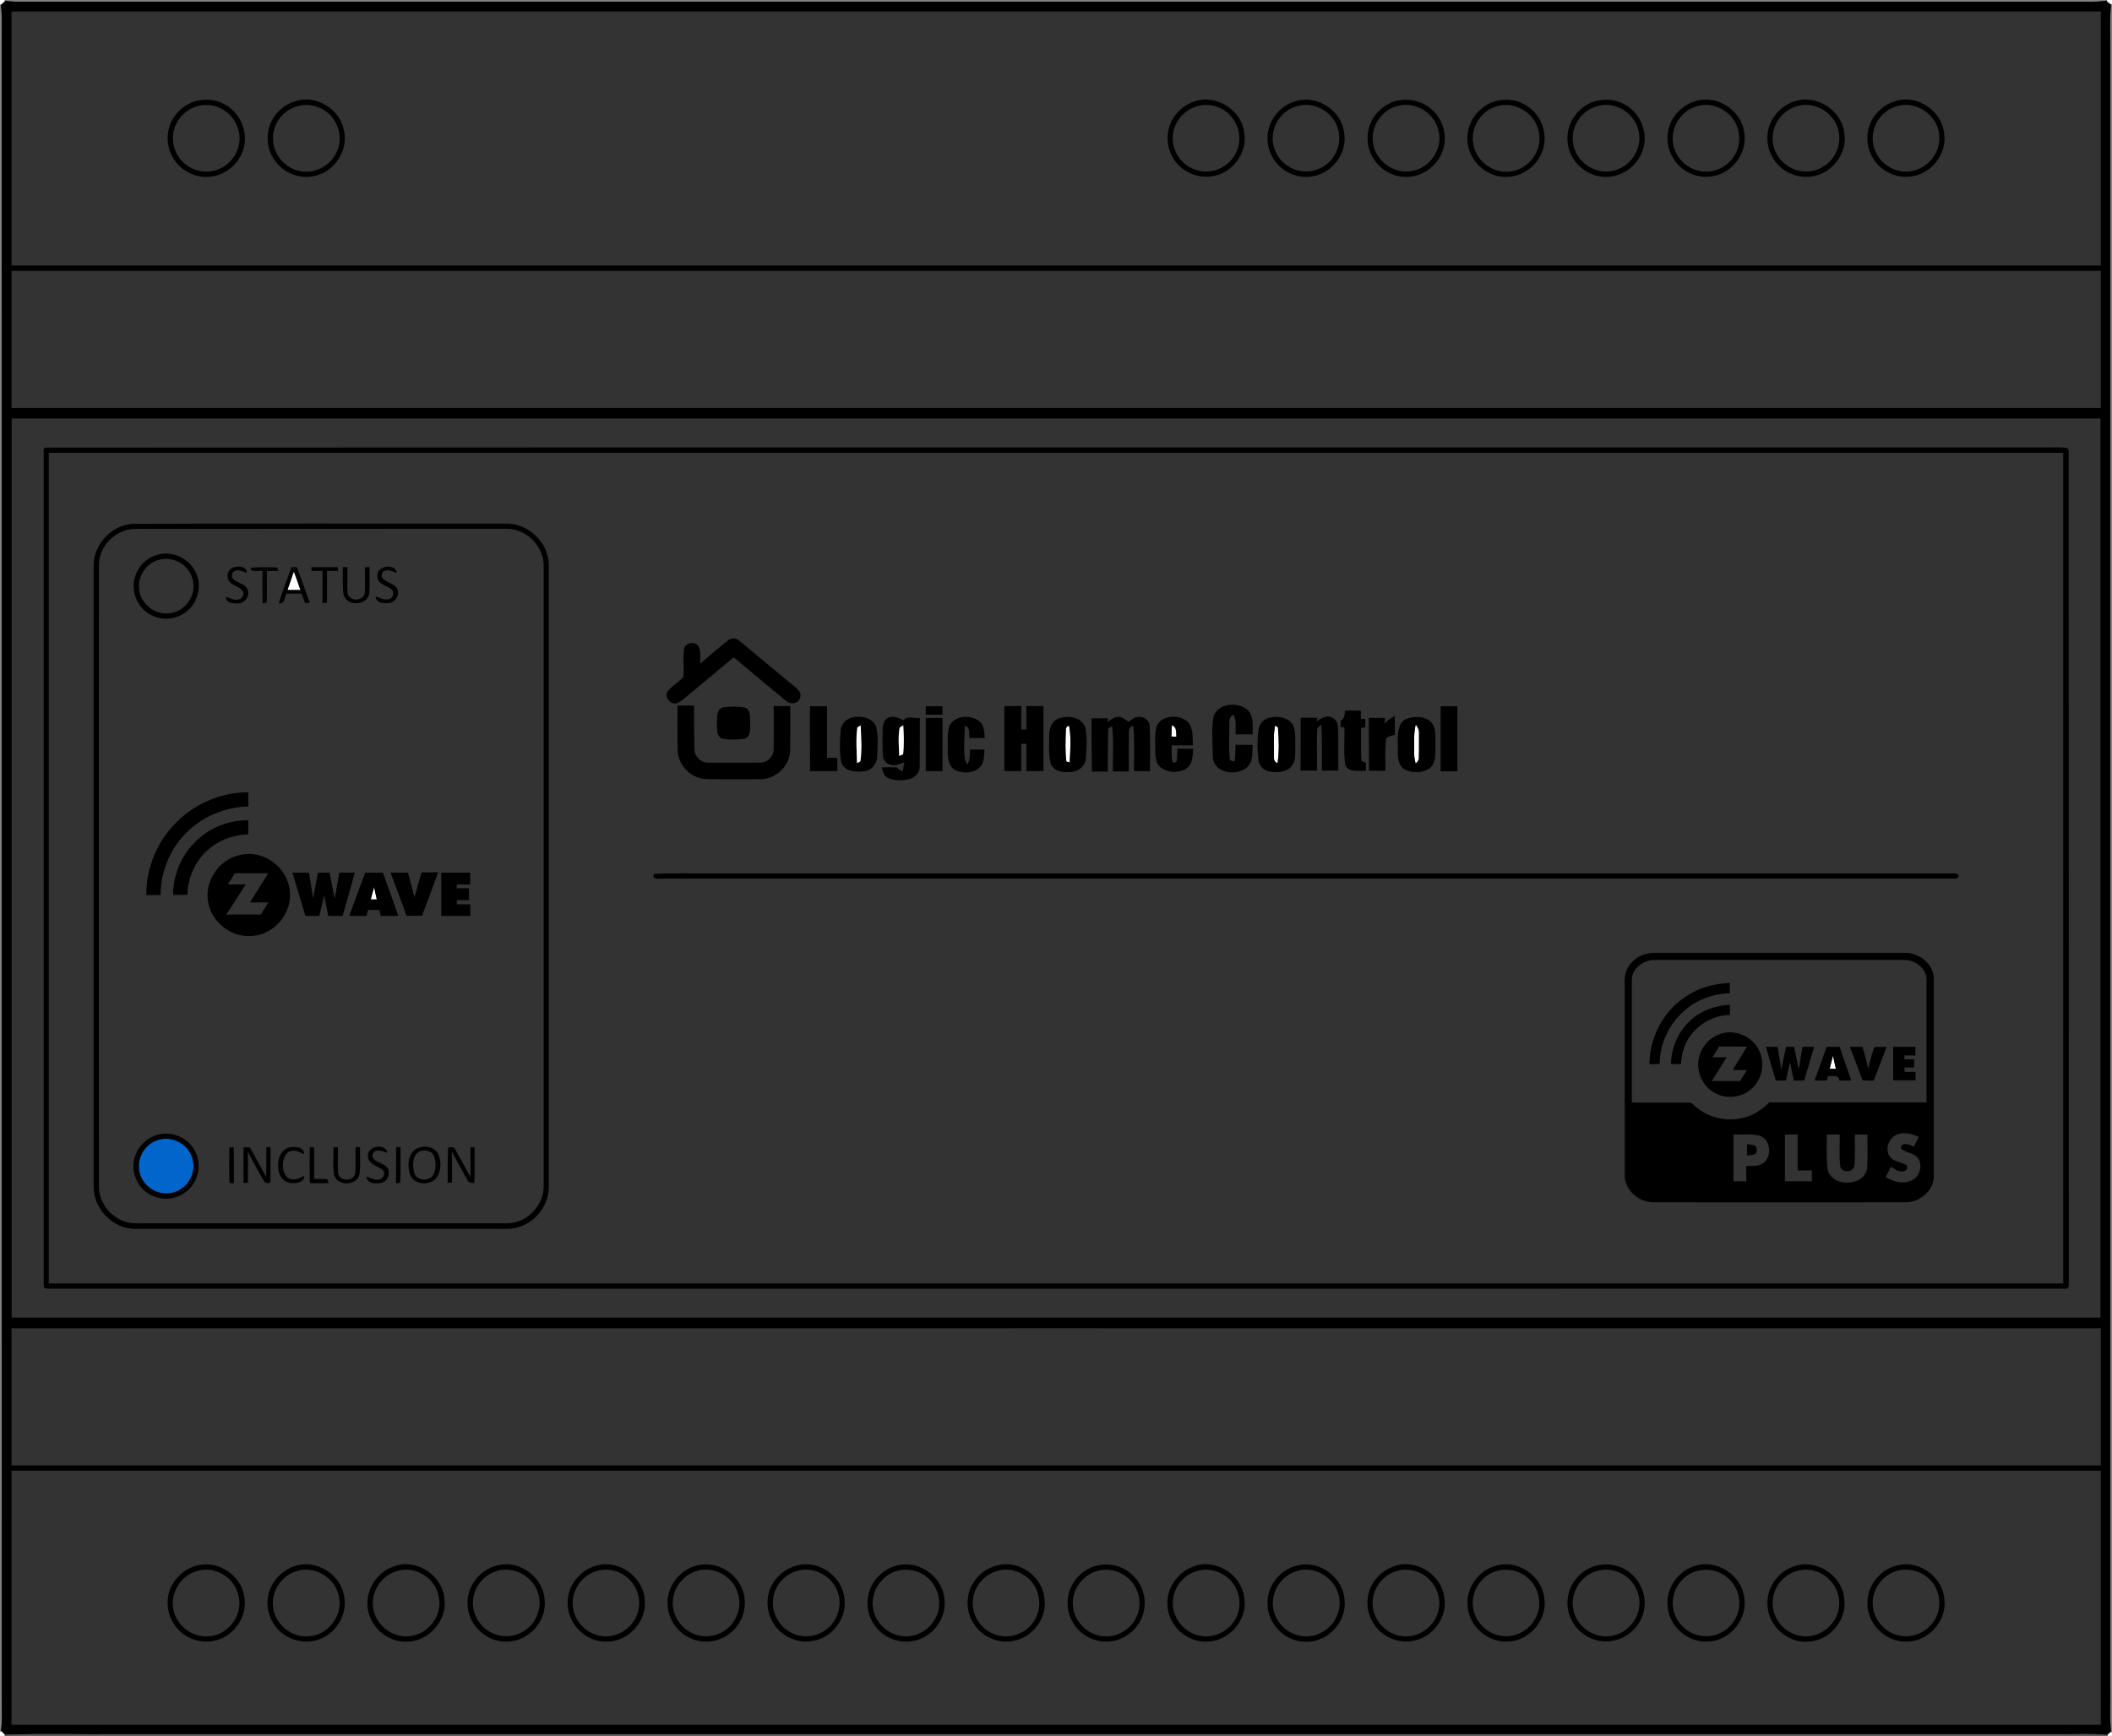 <?xml version="1.0" encoding="utf-8"?>
<!-- Generator: Adobe Illustrator 21.1.0, SVG Export Plug-In . SVG Version: 6.00 Build 0)  -->
<svg version="1.1" id="Laag_1" xmlns="http://www.w3.org/2000/svg" xmlns:xlink="http://www.w3.org/1999/xlink" x="0px" y="0px"
	 viewBox="0 0 1247 1025" style="enable-background:new 0 0 1247 1025;" xml:space="preserve">
<rect x="0" y="0" width="1247" height="1025" fill="#333333" stroke="none"/>
<style type="text/css">
	.st0{fill:#0066CC;}
	.st1{fill:#FFFFFF;}
	.st2{fill:#808080;}
	.st3{fill:#030303;}
	.st4{fill:#FDFDFD;}
	.st5{fill:#FBFBFB;}
	.st6{fill:#606060;}
</style>
<circle class="st0" cx="98.1" cy="688.5" r="16.2"/>
<g id="_x23_ffffffff">
	<path class="st1" d="M0,0h2.6l0.5,0.5C2.3,1.4,1.4,2.2,0.5,3L0,2.5V0z"/>
	<path class="st1" d="M1244.2,0h2.8v2.3l-0.6,0.5c-1-0.7-1.9-1.5-2.8-2.3L1244.2,0z"/>
	<path class="st1" d="M173.5,337.4c1.4,3.6,2.6,7.3,3.9,11c-2.6,0-5.1,0-7.7,0C171,344.7,172.2,341,173.5,337.4z"/>
	<path class="st1" d="M835.9,427.7c1,1.6,2.1,3.2,1.9,5.2c-0.1,4.7,0.1,9.5-0.1,14.2c0.2,1.6-0.8,2.8-1.9,3.8
		c-1.4-4.5-0.8-9.3-0.9-13.9C834.9,433.8,835.2,430.7,835.9,427.7z"/>
	<path class="st1" d="M629.3,430.9c-0.4-1,1.8-3.6,2.1-1.5c1.1,6.9,0.6,14,0.2,20.9c-0.5-0.2-1.5-0.5-2-0.6
		C628.8,443.5,629.1,437.1,629.3,430.9z"/>
	<path class="st1" d="M691.6,434.9c0.1-2.2,0.2-4.4,0.3-6.6c3.1,0.9,2.4,4.2,2.7,6.7C693.6,435,692.6,435,691.6,434.9z"/>
	<path class="st1" d="M752.2,447.1c0.1-6.2-0.6-12.5,0.7-18.7c0.4,0.2,1.3,0.7,1.7,1c0.6,7.1,0.8,14.3-0.2,21.3
		C752.8,450.1,752,448.8,752.2,447.1z"/>
	<path class="st1" d="M220.9,523.7c0.5,2.5,1,4.9,1.6,7.4c-1.2,0-2.4,0-3.6,0C219.5,528.6,220.2,526.2,220.9,523.7z"/>
	<path class="st1" d="M1080.3,631.1c0.6-2.6,1.2-5.3,2-7.9c0.5,2.6,1,5.3,1.7,7.9C1082.8,631.1,1081.5,631.1,1080.3,631.1z"/>
	<path class="st1" d="M0,1022.5l0.5-0.5c0.8,0.7,1.7,1.5,2.4,2.3l-0.1,0.7H0V1022.5z"/>
	<path class="st1" d="M1244.2,1024.4c0.6-0.5,1.7-1.5,2.2-2l0.6,0.6v2h-2.4L1244.2,1024.4z"/>
</g>
<g id="_x23_808080ff">
	<path class="st2" d="M2.6,0h1241.6l-0.6,0.4c-5.2,0.9-10.4,0.5-15.6,0.6C821.7,1,415.3,1,9,1C7,0.9,5.1,0.8,3.1,0.5L2.6,0z"/>
	<path class="st2" d="M0,2.5L0.5,3C1.3,8.3,1,13.7,1,19C1,348.3,1,677.7,1,1007c0,5,0.3,10.1-0.5,15l-0.5,0.5V2.5z"/>
	<path class="st2" d="M1246.4,2.8l0.6-0.5V1023l-0.6-0.6c-0.9-8.5-0.2-17-0.4-25.4c0-320.7,0-641.3,0-962
		C1246.2,24.3,1245.4,13.5,1246.4,2.8z"/>
</g>
<g id="_x23_000000ff">
	<path d="M0.5,3c0.9-0.8,1.8-1.6,2.7-2.5C5.1,0.8,7,0.9,9,1c406.3,0,812.7,0,1219,0c5.2,0,10.4,0.3,15.6-0.6
		c0.9,0.8,1.8,1.6,2.8,2.3c-1,10.7-0.2,21.5-0.4,32.2c0,320.7,0,641.3,0,962c0.2,8.5-0.5,17,0.4,25.4c-0.6,0.5-1.7,1.5-2.2,2
		c-9.7-0.8-19.5-0.2-29.2-0.4c-381.3,0-762.7,0-1144,0c-22.7,0.2-45.4-0.4-68,0.3c-0.8-0.8-1.6-1.6-2.4-2.3c0.8-5,0.5-10,0.5-15
		C1,677.7,1,348.3,1,19C1,13.7,1.3,8.3,0.5,3 M6.8,6.8c0,50,0,100,0,150c411.2,0,822.4,0,1233.6,0c0-50,0-100,0-150
		C829.1,6.8,417.9,6.8,6.8,6.8 M6.8,159.9c0,27,0,54,0,81c411.2,0,822.4,0,1233.6,0c0-27,0-54,0-81
		C829.1,159.9,417.9,159.9,6.8,159.9 M6.9,247.1c0,176.9,0,353.9,0,530.9c411.1,0,822.2,0,1233.3,0c0-177,0-353.9,0-530.9
		C829.1,247.1,418,247.1,6.9,247.1 M6.8,784.3c0,27,0,54,0,81c411.2,0,822.4,0,1233.6,0c0-27,0-54,0-81
		C829.1,784.3,417.9,784.2,6.8,784.3 M6.8,868.4c0,50,0,100,0,150c411.2,0,822.4,0,1233.6,0c0-50,0-100,0-150
		C829.1,868.4,417.9,868.4,6.8,868.4z"/>
	<path d="M115.5,59.7c5.8-1.6,12.4-1,17.6,2.2c8.3,4.6,13,14.8,11.1,24.1c-1.8,10-11,18-21.2,18.4c-8.4,0.6-16.9-4.1-21-11.5
		c-3.1-5.2-3.8-11.6-2.2-17.4C101.9,68,108,61.9,115.5,59.7 M116.5,62.7c-7.3,2-13.2,8.6-14.2,16.2c-1.2,7.9,2.9,16.1,9.9,19.9
		c5.7,3.3,13.1,3.4,18.8,0.2c5.9-3.1,10-9.4,10.4-16.1c0.6-7.3-3.6-14.8-10-18.3C127,61.9,121.4,61.3,116.5,62.7z"/>
	<path d="M174.5,59.7c12.3-3.9,26.3,4.7,28.6,17.3c2.5,10.9-4.4,22.7-14.9,26.2c-9.3,3.4-20.4-0.3-26-8.5
		c-4.1-5.6-5.2-13.2-3.2-19.8C161.2,67.7,167.2,61.8,174.5,59.7 M175.5,62.7c-8.4,2.3-14.7,10.6-14.3,19.4c0,9.4,7.7,17.9,16.9,19.1
		c8.4,1.3,17.2-3.6,20.6-11.3c4-7.9,1.3-18.3-5.7-23.7C188.1,62.3,181.4,61,175.5,62.7z"/>
	<path d="M705.5,59.8c12.6-4.2,27.3,5,29.1,18.1c2.2,11.4-5.9,23.2-17.1,25.8c-9.7,2.5-20.5-2.3-25.2-11c-3.8-6.6-3.9-15.1-0.2-21.8
		C694.8,65.7,699.8,61.6,705.5,59.8 M706.5,62.8C701,64.4,696.3,68.7,694,74c-3.5,7.7-1,17.3,5.4,22.6c5.7,4.9,14.2,6.2,21,2.8
		c6.4-2.9,10.9-9.4,11.3-16.4c0.6-7.2-3.3-14.6-9.5-18.2C717.6,61.9,711.7,61.2,706.5,62.8z"/>
	<path d="M765.4,59.6c12.8-3.7,27.1,6.1,28.3,19.3c1.8,11.6-7.1,23.4-18.7,25.2c-9.5,1.8-19.7-3.3-24-11.9c-3.5-6.4-3.5-14.6,0-21
		C753.9,65.5,759.3,61.2,765.4,59.6 M766.4,62.5c-7.7,1.9-13.8,8.7-14.8,16.6c-1.1,7.7,3,15.8,9.8,19.5c5.8,3.5,13.5,3.5,19.3,0.1
		c7.4-4,11.5-13.1,9.6-21.3C788.3,67,776.8,59.7,766.4,62.5z"/>
	<path d="M824.4,59.6c6.3-1.6,13.2-0.5,18.6,3.2c7.5,5,11.5,14.5,9.6,23.3c-2,10.8-12.6,19.1-23.5,18.3
		c-11.6-0.3-21.7-10.8-21.6-22.4C807,71.8,814.5,62.1,824.4,59.6 M825.4,62.5c-9.7,2.3-16.6,12.6-14.6,22.4
		c1.6,10.5,12.8,18.3,23.2,16c10.5-1.9,18-13.2,15.4-23.6C847.2,66.9,835.8,59.7,825.4,62.5z"/>
	<path d="M883.4,59.6c5.6-1.4,11.9-0.8,16.9,2.2c8.2,4.4,13,14.2,11.4,23.4c-1.5,10.5-11.2,19.1-21.8,19.2
		c-11.6,0.7-22.5-9-23.4-20.5C865.2,73.1,872.9,62.3,883.4,59.6 M884.4,62.6c-9.7,2.3-16.5,12.7-14.5,22.5
		c1.6,10.1,12,17.8,22.1,16.1c10.8-1.3,19-12.6,16.6-23.2C906.7,67.2,895,59.6,884.4,62.6z"/>
	<path d="M942.5,59.6c5.6-1.4,11.8-0.8,16.8,2.1c8.2,4.4,13.1,14.2,11.5,23.4c-1.5,10.5-11.1,19.1-21.8,19.3
		c-11.6,0.7-22.5-8.9-23.4-20.4C924.2,73.1,932,62.2,942.5,59.6 M943.4,62.6c-9.7,2.3-16.5,12.7-14.5,22.4
		c1.6,10.5,12.7,18.2,23.1,15.9c10.3-1.8,17.8-12.8,15.6-23.1C965.7,67.2,953.9,59.5,943.4,62.6z"/>
	<path d="M1001.4,59.6c12.4-3.7,26.5,5.4,28.4,18.2c2.3,11.7-6.2,23.8-17.8,26.1c-9.3,2.1-19.5-2.4-24.2-10.7
		c-3.3-5.2-4.1-11.8-2.4-17.8C987.5,67.9,993.8,61.7,1001.4,59.6 M1002.4,62.6c-7.5,1.9-13.6,8.7-14.6,16.4
		c-1.2,7.7,2.9,15.8,9.6,19.6c5.8,3.5,13.5,3.7,19.3,0.3c7.1-3.7,11.3-12.1,10-20C1025.4,67.6,1013.2,59.4,1002.4,62.6z"/>
	<path d="M1060.5,59.6c12.8-3.8,27.2,6,28.5,19.3c1.8,11.7-7.3,23.6-19,25.2c-9.3,1.7-19.2-3.2-23.6-11.5c-3-5.1-3.6-11.4-2.1-17.1
		C1046.5,67.9,1052.8,61.6,1060.5,59.6 M1061.4,62.6c-7.6,1.9-13.6,8.7-14.6,16.4c-1.2,7.7,2.9,15.7,9.6,19.5
		c5.8,3.6,13.4,3.7,19.3,0.3c7.1-3.7,11.3-12.1,10.1-20C1084.5,67.7,1072.3,59.4,1061.4,62.6z"/>
	<path d="M1119.4,59.6c12.8-3.9,27.3,6,28.5,19.3c1.8,11.7-7.3,23.6-19,25.2c-9.2,1.6-19.1-3.2-23.5-11.5
		c-3.7-6.5-3.8-14.9-0.3-21.5C1108.1,65.5,1113.4,61.3,1119.4,59.6 M1120.4,62.6c-7.5,1.9-13.6,8.7-14.5,16.4
		c-1.2,7.9,3.1,16.3,10.2,19.9c5.7,3.3,13.1,3.2,18.7-0.1c6.7-3.6,10.9-11.3,10.2-18.9C1144.3,68.3,1131.7,59.3,1120.4,62.6z"/>
	<path d="M27.2,264.3c392.2-0.2,784.5,0,1176.8-0.1c5.5,0.1,11.1-0.3,16.6,0.2c0.2,0.4,0.6,1.1,0.8,1.5c0.1,163.7,0,327.4,0.1,491.1
		c0,1.7,0.2,4.5-2.3,3.9c-395.1,0.1-790.1,0-1185.2,0c-2.6,0-5.2,0.1-7.7-0.2c-0.5-1.2-0.6-2.4-0.5-3.6c0-163,0-326,0-489
		C25.9,266.7,25.1,264.3,27.2,264.3 M28.8,267.4c0,163.5,0,326.9,0,490.4c396.5,0,793,0,1189.4,0c0-163.5,0-326.9,0-490.4
		C821.8,267.4,425.3,267.4,28.8,267.4z"/>
	<path d="M78.2,309.3c73.2-0.3,146.5-0.1,219.8-0.1c13.6-0.8,26.3,11.2,26,24.9c0,122,0,244,0,366c0.4,10.7-7,20.9-17.1,24.2
		c-4.1,1.5-8.6,1.3-12.9,1.3c-71.3,0-142.6,0-213.9,0c-13.4,0.2-25.2-12-24.8-25.4c0-121.7,0-243.5,0-365.2
		C54.7,322.1,65.4,310.1,78.2,309.3 M79.2,312.3c-11.2,0.3-21,10.5-20.8,21.7c-0.1,122,0,244,0,366c-0.3,9.6,6.6,18.7,15.7,21.4
		c3.8,1.2,7.9,0.9,11.9,0.9c71,0,142,0,213,0c11.9,0.3,22.4-10.6,22-22.4c0-121.7,0-243.4,0-365c0.6-11.9-10-22.9-22-22.7
		C225.7,312.3,152.5,312.2,79.2,312.3z"/>
	<path d="M92.5,327.7c9.2-3,20,2.2,23.5,11.2c2.8,6.7,1.2,15-3.8,20.3c-5,5.5-13.5,7.6-20.5,5c-6.9-2.3-12-8.9-12.7-16.1
		C77.9,339.2,83.9,330.2,92.5,327.7 M94.4,330.4c-7.8,1.7-13.4,9.8-12.2,17.7c0.8,8.5,9.3,15.2,17.8,14c9.1-0.8,16-10.3,13.9-19.2
		C112.4,334.2,102.9,328.2,94.4,330.4z"/>
	<path d="M135.1,342.9c-1.8-2.8-0.4-7.1,2.9-7.9c2.8-1,7.6-0.6,7.8,3.2c-2.4-0.6-5-2.3-7.5-0.9c-1.4,0.7-1.4,2.4-1.2,3.8
		c2.2,3.3,7.6,3.1,9.1,7.1c1.6,4-2,8.4-6.2,8.1c-2.6,0-6.9-0.3-6.5-3.9c2.4,0.8,4.7,2.2,7.3,1.6c2.2-0.3,3.8-3.3,2.4-5.1
		C141.1,346.1,137,345.9,135.1,342.9z"/>
	<path d="M172.1,334.9c0.8,0,2.4,0,3.2,0c2.6,7,5.1,14,7.6,21c-0.7,0-2.1,0.1-2.8,0.2c-0.7-1.9-1.3-3.7-2-5.6c-3,0-6,0-9,0
		c-1.1,2.3-0.9,6.3-4.5,5.8C166.7,349.1,169.6,342,172.1,334.9 M173.5,337.4c-1.2,3.7-2.5,7.3-3.8,11c2.6,0,5.1,0,7.7,0
		C176.1,344.7,174.9,341,173.5,337.4z"/>
	<path d="M183.9,334.9c5.2,0,10.3,0,15.5,0c0.1,0.7,0.1,1.5,0.2,2.2c-2.2,0-4.3,0-6.5,0c-0.1,6.3,0.1,12.6-0.1,18.9
		c-0.6,0-1.9,0-2.6,0c0-6.3,0-12.6,0-18.9c-2.2,0-4.3,0-6.5,0C183.9,336.6,183.9,335.5,183.9,334.9z"/>
	<path d="M202.4,334.9c0.7,0,2,0,2.7,0c0.2,5.2-0.3,10.4,0.2,15.6c1.1,4.9,9.5,4.6,10.1-0.5c0.3-5,0-10.1,0.1-15.1
		c0.7,0,2,0,2.7-0.1c-0.2,5.4,0.4,10.8-0.3,16.1c-1.2,5.1-7.8,6.5-12,4.2c-2.2-1.2-3.3-3.8-3.3-6.2
		C202.3,344.3,202.4,339.6,202.4,334.9z"/>
	<path d="M222.8,340c-0.5-6,10.6-7.7,11.5-1.8c-2.4-0.5-4.9-2.3-7.3-1.1c-1.7,0.5-1.8,2.5-1.5,3.9c2.1,2.9,6.3,3.1,8.6,5.9
		c2.4,3.4-0.1,8.6-4.2,9.1c-3,0.4-7.9,0.3-8.1-3.8c2.4,0.7,4.7,2.1,7.2,1.7c2.9-0.1,4.6-4.3,2-6C228.1,345.7,222.5,344.8,222.8,340z
		"/>
	<path d="M429.9,378.1c1.9-1.7,4.8-1.5,6.6,0.2c10.4,8.6,20.7,17.3,31.2,25.9c2.3,2,6,4.2,4.7,7.8c-1,3.7-5.8,4.2-8.3,1.8
		c-10.4-8.4-20.6-17.2-30.9-25.7c-9.8,8.2-19.7,16.4-29.5,24.6c-1.6,1.2-3.4,2.9-5.7,2.6c-3.3-0.1-5.5-4.4-3.8-7.1
		c2.6-3.3,6.4-5.4,9.3-8.4c0.5-5.6-0.4-11.2,0.4-16.7c0.8-3.7,6.5-4.7,8.5-1.5c1.7,3.1,0.9,6.9,1,10.3
		C418.9,387.2,424.3,382.5,429.9,378.1z"/>
	<path d="M400,416.6c3.3,0,6.5,0,9.8,0c0,8.5,0,17,0.2,25.4c-0.2,4.4,3.7,8.4,8,8.3c10.3,0,20.7,0.1,31,0c4.4,0.1,8-4,7.8-8.3
		c0.1-8.4,0-16.8,0-25.1c3.2,0,6.5,0,9.8,0c0,8.9,0.1,17.8-0.1,26.7c-0.5,8.9-8.5,16.5-17.4,16.5c-9.3,0.1-18.7,0-28,0
		c-3.3,0-6.7,0-9.8-1.3c-6.3-2.6-11-8.9-11.2-15.8C399.9,434.2,400,425.4,400,416.6z"/>
	<path d="M716.5,423.1c2.7-8.1,14.4-8.9,20.3-3.8c3.7,3.8,2.6,9.5,2.9,14.3c-3.4,0-6.8,0-10.2,0c0-3.9,0.6-7.9-1.1-11.5
		c-3.4,1.2-2.4,5.1-2.6,7.9c0.1,6.3-0.4,12.7,0.4,19c0.7,0.1,2.1,0.4,2.8,0.6c0.4-3.2,0.5-6.5,0.5-9.8c3.4,0,6.7,0,10.1,0
		c-0.3,4.6,0.5,10.3-3.6,13.5c-6.2,5.1-19.3,3.2-19.9-6.2C716,439.2,715.2,431,716.5,423.1z"/>
	<path d="M427.5,417.6c4.2-0.4,8.5-0.6,12.6,0.3c3.4,1.5,2.6,6,2.8,9c-0.1,3.2,0.6,8.1-3.4,9.3c-4.3,0.5-8.7,0.8-13-0.1
		c-3.8-1.3-3-6.1-3.2-9.2C423.4,423.6,422.9,418.2,427.5,417.6z"/>
	<path d="M478.2,417c3.4,0,6.7,0,10.1,0c0,10.2,0,20.3,0,30.5c2,0,4.1,0,6.1,0c0,2.6,0,5.2,0,7.8c-5.4,0-10.7,0-16.1,0
		C478.2,442.5,478.2,429.8,478.2,417z"/>
	<path d="M546.6,417c3.3,0,6.6,0,9.9,0c0,1.7,0,3.3,0,5c-3.3,0-6.6,0-9.9,0C546.6,420.3,546.6,418.7,546.6,417z"/>
	<path d="M593,416.9c3.3,0,6.7,0,10,0c0,4.6,0,9.2,0,13.8c0.8,0,2.2,0,3,0c0-4.6,0-9.2,0-13.8c3.4,0,6.8,0,10.1,0
		c0,12.8,0,25.6,0,38.4c-3.4,0-6.8,0-10.1,0c0-5.4,0-10.8,0-16.1c-0.8,0-2.2,0-3,0c0,5.4,0,10.8,0,16.1c-3.3,0-6.7,0-10,0
		C593,442.5,593,429.7,593,416.9z"/>
	<path d="M850.6,417c3.3,0,6.6,0,9.9,0c0,12.8,0,25.6,0,38.4c-3.3,0-6.6,0-9.9,0C850.6,442.6,850.6,429.8,850.6,417z"/>
	<path d="M794.1,419.6c3.1,0,6.2,0,9.4,0c0,1.6,0,3.2,0,4.8c0.7,0.1,2,0.2,2.6,0.2c0,1.6,0,3.3,0,4.9c-0.6,0.1-1.9,0.2-2.5,0.2
		c0.2,6.5-0.2,13.1,0.2,19.6c0.9,0.4,1.8,0.7,2.7,1.1c0,1.6,0,3.1,0,4.7c-4-0.2-10.2,1.3-12.2-3.4c-1.1-7.3-0.3-14.8-0.5-22.2
		c-0.5-0.1-1.6-0.2-2.2-0.2c0-1.3,0-2.5,0.1-3.8C794,424.4,793.9,421.8,794.1,419.6z"/>
	<path d="M503.4,423.6c5-1.2,11.8,0.2,13.9,5.4c1.4,5.9,0.8,12,0.6,18c-0.2,4.3-3.5,8-7.8,8.4c-4.9,0.8-12.3,0-13.5-5.9
		c-1-5.9-0.7-11.9-0.3-17.8C496.4,427.9,499.5,424.3,503.4,423.6 M506.2,429.5c-1,7-0.3,14.1-0.2,21.1c0.5-0.3,1.5-0.9,2-1.1
		c1-7,0.4-14.1,0.2-21.2C507.7,428.6,506.7,429.2,506.2,429.5z"/>
	<path d="M524.1,424c3-1.8,6.6-0.2,9.3,1.4c2.1-3.1,6.6-1,9.7-1.5c0,9.7,0,19.4-0.1,29.2c0,3.7-3.4,6.5-6.8,7.1
		c-4.2,0.8-8.9,0.8-12.8-1.3c-1.8-1.4-2.1-3.9-2.9-5.8c3-0.1,5.9-0.1,8.9,0c1.1,1,2.3,1.8,3.6,2.4c0.3-1.8,0.6-3.6,1-5.4
		c-2.7,0.9-5.6,2.4-8.5,1.4c-2.4-0.7-4.1-2.9-4.2-5.3c-0.4-4.7-0.2-9.4-0.2-14.1C521.1,429.2,521.2,425.6,524.1,424 M531.2,429.6
		c-1.1,5.5-0.4,11.2-0.2,16.8c0.6-0.2,1.7-0.7,2.3-0.9c0.7-5.7,0.5-11.5,0.1-17.2C532.8,428.6,531.7,429.2,531.2,429.6z"/>
	<path d="M560.6,428.4c3.5-6.3,13.1-6.6,18.2-2.1c2.4,2.5,2.3,6.2,2.7,9.5c-3.1,0-6.2,0-9.2,0c-0.2-2.7,0.7-6.3-2.6-7.3
		c-0.2,4.9-0.5,9.7-0.4,14.6c0.1,2.8-0.1,5.9,1.9,8.2c1.6-2.6,1.5-5.7,1.5-8.7c2.9,0,5.7,0,8.6,0c-0.4,3.5,0,7.6-2.7,10.3
		c-3.6,3.8-9.7,3.9-14.3,2c-4-1.9-4.7-6.9-4.7-10.8C559.7,438.8,559.1,433.4,560.6,428.4z"/>
	<path d="M653.9,426.3c1.9-1.2,3.7-3,6.1-3c2.5-0.2,4.4,1.6,6.3,2.9c1.8-1.2,3.4-2.7,5.7-2.9c3.3-0.5,6.9,2.1,6.8,5.6
		c0.5,8.8,0.2,17.6,0.2,26.4c-3.1,0-6.2,0-9.4,0c-0.2-8.9,0.5-17.9-0.5-26.7c-1.9,0.2-2.6,1.7-2.5,3.5c-0.2,7.8,0,15.6-0.1,23.4
		c-3.1,0-6.2,0-9.4,0c-0.2-8.9,0.6-17.9-0.5-26.8c-0.8,0.7-2.6,0.9-2.3,2.4c-0.2,8.1-0.2,16.3-0.2,24.5c-3.1,0-6.2,0-9.4,0
		c-0.1-10.5-0.3-21-0.2-31.5c3.2,0,6.4,0,9.6,0C654.2,424.5,654,425.7,653.9,426.3z"/>
	<path d="M685.4,425.5c4.6-3.4,11.8-3,16.1,0.9c3.2,3.8,2.6,9.1,2.8,13.7c-4.2,0-8.4,0-12.5,0c0,3.3-0.2,6.6,0.5,9.9
		c1.3,0.9,2.9-0.5,2.6-1.9c0.2-2,0.2-4,0.3-6c3.1,0,6.1,0,9.2,0c-0.1,4.2-0.2,9.4-4.2,11.9c-4.8,2.6-11.5,2.4-15.6-1.5
		c-3.4-3.6-2.1-9-2.6-13.5C682.3,434.5,681.3,428.7,685.4,425.5 M691.6,434.9c1,0,2,0.1,3,0.1c-0.2-2.5,0.4-5.8-2.7-6.7
		C691.8,430.5,691.7,432.7,691.6,434.9z"/>
	<path d="M749.5,423.8c4.9-1.3,11.5-0.3,14.1,4.6c1.5,3.7,1.1,7.8,1.2,11.6c-0.2,4.2,0.7,9-2.3,12.5c-3,3.6-8.3,3.8-12.6,3.1
		c-3.3-0.4-6.3-3-6.8-6.4c-0.8-6.1-0.8-12.3,0-18.4C743.4,427.4,746.2,424.5,749.5,423.8 M752.2,447.1c-0.2,1.7,0.6,3,2.1,3.6
		c1-7.1,0.8-14.2,0.2-21.3c-0.4-0.2-1.3-0.7-1.7-1C751.6,434.6,752.4,440.9,752.2,447.1z"/>
	<path d="M777.3,426c2.3-1.5,4.9-3.4,7.8-2.8c3.1,0.4,5,3.7,4.9,6.6c0.3,8.4,0.1,16.8,0.2,25.2c-3.2,0-6.5,0-9.7,0
		c-0.1-9.1,0.3-18.1-0.4-27.2c-0.6,0.5-1.7,1.6-2.3,2.1c-0.5,8.4-0.1,16.7-0.2,25.1c-3.2,0-6.5,0-9.7,0c0-10.4,0.1-20.8,0.1-31.2
		c3.3,0,6.7,0,10,0C777.7,424.4,777.4,425.5,777.3,426z"/>
	<path d="M817.3,427.3c1.8-1.8,4-3.4,6.2-4.6c0.1,3.7,0.1,7.4,0.1,11.1c-1.8,0.8-5,0.7-5.3,3.2c-0.7,6-0.2,12.1-0.3,18.1
		c-3.2,0-6.5,0-9.7,0c0-10.4-0.1-20.8-0.1-31.2c3.2,0,6.5,0,9.7,0C817.8,424.7,817.4,426.4,817.3,427.3z"/>
	<path d="M546.6,423.9c3.3,0,6.6,0,9.9,0c0,10.5,0,20.9,0,31.4c-3.3,0-6.6,0-9.9,0C546.6,444.8,546.6,434.3,546.6,423.9z"/>
	<path d="M624.4,424.5c5.5-2.3,13.8-1.5,16.3,4.7c1.4,6.2,0.8,12.6,0.4,18.9c-0.4,4.4-4.7,7.7-9,7.7c-4.3,0.5-10-0.3-11.7-4.9
		c-1.5-5.5-0.9-11.2-0.9-16.8C619.5,430.4,620.8,426.1,624.4,424.5 M629.3,430.9c-0.2,6.2-0.5,12.5,0.3,18.7c0.5,0.2,1.5,0.5,2,0.6
		c0.3-6.9,0.9-14-0.2-20.9C631.1,427.3,628.9,429.9,629.3,430.9z"/>
	<path d="M830.4,424.5c5-2,11.8-1.7,15.3,2.8c2.5,3.7,1.6,8.5,1.8,12.7c-0.1,4.5,0.6,10-3.1,13.4c-4.5,3.3-11.4,3.4-16,0.3
		c-4.2-4-2.8-10.4-3.1-15.6C825.2,433.2,825.3,426.8,830.4,424.5 M835.9,427.7c-0.7,3-1,6.2-0.9,9.3c0.1,4.6-0.5,9.4,0.9,13.9
		c1.1-1,2.1-2.2,1.9-3.8c0.2-4.7,0-9.5,0.1-14.2C838,430.9,836.9,429.2,835.9,427.7z"/>
	<path d="M104.4,485.3c11.1-11.1,26.6-17.5,42.2-17.5c0,2.8,0,5.6,0,8.4c-13.7,0.3-27.2,5.9-36.8,15.7c-9.6,9.6-14.9,23.1-15,36.6
		c-2.8,0-5.6,0-8.4,0C86.2,512.4,92.9,496.5,104.4,485.3z"/>
	<path d="M116.2,496.2c8.1-7.7,19.2-12,30.4-11.9c0,2.8,0,5.5,0,8.3c-9.1,0.3-18.2,3.7-24.8,10.1c-7,6.6-10.9,16.1-11.2,25.7
		c-2.8,0-5.6,0-8.4,0C102.2,516.4,107.3,504.4,116.2,496.2z"/>
	<path d="M142.4,504.7c13.5-3,27.6,7.8,28.7,21.4c1.6,12.9-9.1,25.7-22,26.5c-11.5,1.3-23-7-25.8-18.2
		C119.6,521.4,129.2,506.9,142.4,504.7 M134.5,522.2c3.6,0,7.1,0,10.6,0c-3.8,6-7.7,11.9-11.5,17.8c6.8,0,13.6,0,20.4,0
		c1.5-2.4,3-4.8,4.4-7.2c-3.6,0-7.2,0-10.8,0c3.6-5.8,7.2-11.4,10.8-17.2c-6.6,0-13.2,0-19.8,0C137.3,517.9,135.9,520.1,134.5,522.2
		z"/>
	<path d="M172.7,515.3c3.2,0,6.5,0,9.7,0c0.9,5,1.6,10.1,2.5,15.1c1-5,1.8-10.1,2.8-15.1c2.3,0,4.6,0,6.9,0c1,5.1,2,10.2,3,15.4
		c0.9-5.1,1.8-10.2,2.7-15.4c3.1,0,6.1,0,9.2,0c-2.4,8.5-4.8,17-7.2,25.5c-2.8,0-5.7,0-8.5,0c-0.8-4.1-1.6-8.1-2.4-12.2
		c-0.9,4.1-1.9,8.1-2.9,12.2c-2.8,0-5.5,0-8.2,0C177.8,532.2,175.2,523.8,172.7,515.3z"/>
	<path d="M215.6,515.3c3.5,0,7,0,10.5,0c3.1,8.5,6.1,17,9.1,25.5c-3.5,0-6.9,0-10.4,0c-0.3-1.2-0.5-2.3-0.8-3.5c-2.2,0-4.5,0-6.7,0
		c-0.3,1.2-0.6,2.3-0.9,3.5c-3.4,0-6.8,0-10.2,0C209.4,532.2,212.5,523.8,215.6,515.3 M220.9,523.7c-0.7,2.5-1.4,4.9-2,7.4
		c1.2,0,2.4,0,3.6,0C221.9,528.6,221.4,526.2,220.9,523.7z"/>
	<path d="M230.6,515.3c3.4,0,6.9,0,10.3,0c1.3,4.8,2.5,9.7,3.8,14.5c1.4-4.9,2.8-9.8,4.2-14.7c3.3,0,6.6,0,9.8,0
		c-3.1,8.6-6.3,17.1-9.5,25.6c-3.1,0-6.1,0-9.2,0C237,532.2,233.7,523.8,230.6,515.3z"/>
	<path d="M260.5,515.3c5.7,0,11.4,0,17.1,0c0,2.3,0,4.6,0,6.9c-2.6,0-5.2,0-7.9,0c0,0.6,0,1.7,0,2.3c2.4,0,4.8,0,7.2,0
		c0,2.3,0,4.6,0,7c-2.4,0-4.8,0-7.2,0c0,0.6,0,1.8,0,2.5c2.7,0,5.3,0,8,0c0,2.3,0,4.5,0,6.8c-5.7,0-11.5,0-17.2,0
		C260.5,532.2,260.5,523.8,260.5,515.3z"/>
	<path d="M386.3,516c12.2-0.7,24.5-0.1,36.7-0.3c241.6,0,483.3,0,724.9,0c2.6,0.1,5.4-0.4,7.9,0.4c1.7,1-0.4,3.2-1.8,2.7
		c-255,0-510.1,0-765.1,0C387.1,519.1,384.7,518.2,386.3,516z"/>
	<path d="M972.2,563.2c3.2-0.8,6.5-0.6,9.8-0.6c47.7,0,95.3,0,143,0c8.3,0.1,16.7,6.6,16.8,15.3c0,38.7,0,77.4,0,116.1
		c0.2,8.9-8.2,16-16.8,15.9c-49.7,0-99.4,0.1-149,0c-8.8-0.1-17.3-7.7-16.7-16.9c0-38.1,0-76.1,0-114.2
		C959,571.4,965,564.7,972.2,563.2 M963.5,579c0,24,0,48,0,72c11.2,0,22.4,0,33.6,0c1.6-0.2,2.6,1.3,3.7,2.1
		c7.9,7.2,19.8,9.7,30,6.5c5.3-1.5,10-4.9,13.9-8.7c30.9,0,61.9,0,92.8,0c0-24,0-48,0-72c0.3-7.1-7-12.5-13.7-12.1
		c-49,0-97.9,0-146.9,0C970.4,566.7,963.3,571.9,963.5,579 M1095.2,669.9c-0.2,6,0.3,12.1-0.3,18.2c-0.3,4.6-8.2,4.7-8.4,0
		c-0.7-6-0.1-12.1-0.3-18.2c-2.5,0-5.1,0-7.6,0c0.1,6.7-0.3,13.4,0.4,20.1c1.9,11.2,21.7,11.1,23.4-0.2c0.5-6.6,0.1-13.3,0.2-19.9
		C1100.2,669.9,1097.7,669.9,1095.2,669.9 M1115.9,683.1c2.5,3,6.8,3,9.9,4.9c0.8,1.6-0.2,3.3-1.9,3.6c-2.8,0.6-5.2-1.3-7.4-2.7
		c-1,2-2.1,4-3.1,6.1c4.6,2.8,10.5,4.5,15.5,1.9c4.7-2.2,6.5-9,3.5-13.2c-2.5-3.3-7.4-2.8-10.1-5.7c0.3-4.1,5.4-2.2,7.7-0.9
		c1-1.9,1.9-3.9,2.9-5.8c-3.4-1.5-7.2-2.7-11-2C1115.9,670.3,1112.3,678.1,1115.9,683.1 M1023.5,669.9c0,9.2,0,18.4,0,27.6
		c2.5,0,5,0,7.6,0c0-3-0.1-6-0.1-9c3.3-0.1,6.9,0.3,9.8-1.5c5.8-3.8,4.8-14.6-2.2-16.5C1033.7,669.3,1028.6,670.1,1023.5,669.9
		 M1053.9,669.9c0,9.2,0,18.4,0,27.6c5.3,0,10.6,0,15.9,0c0-2.1,0-4.3,0-6.4c-2.8,0-5.6,0-8.4,0c0-7.1,0-14.1,0-21.2
		C1058.8,669.9,1056.3,669.9,1053.9,669.9z"/>
	<path d="M995.4,588.4c7.6-5.2,16.8-7.7,26-8c0,2-0.1,4-0.1,6.1c-10,0.2-19.8,3.9-27.2,10.6c-8.8,7.8-14.1,19.3-14.2,31.1
		c-2,0.1-4,0.2-6,0.2C973.9,612.6,982.1,597,995.4,588.4z"/>
	<path d="M997.8,602.8c6.3-6,15-9.2,23.6-9.5c0,2,0,4,0,6c-10.5,0.1-20.7,6.4-25.5,15.8c-2.2,4-3.1,8.6-3.4,13.2c-2,0-4,0-5.9,0
		C986.8,618.8,990.7,609.3,997.8,602.8z"/>
	<path d="M1015.4,610.6c9-3.3,20,1.5,23.6,10.5c3.4,7.8,0.9,17.8-6.1,22.8c-5.9,4.6-14.7,5-21,1.1c-7.2-4.2-10.9-13.5-8.5-21.5
		C1004.9,617.6,1009.6,612.6,1015.4,610.6 M1015.1,617.9c-1.3,2.1-2.7,4.2-4,6.4c2.8,0,5.6,0,8.4,0c-3,4.7-5.9,9.3-8.8,14
		c5.6,0,11.1,0,16.7,0c1.4-2.2,2.7-4.3,4.1-6.5c-2.8,0-5.7,0-8.5,0c2.8-4.6,5.7-9.1,8.5-13.8C1026,618,1020.5,617.9,1015.1,617.9z"
		/>
	<path d="M1042.7,618.1c2.2,0,4.5,0,6.8,0c0.9,4.5,1.5,9,2.2,13.5c1.1-4.5,1.8-9,2.9-13.5c1.5,0,3.1,0,4.7,0c1,4.5,1.7,9,2.8,13.4
		c0.8-4.5,1.3-9,2.2-13.4c2.3,0,4.5,0,6.8,0c-1.9,6.6-3.9,13.2-5.8,19.9c-2,0-4.1,0-6.1,0c-0.8-3.6-1.5-7.3-2.4-10.8
		c-0.8,3.6-1.5,7.2-2.3,10.8c-2,0-4,0-6,0C1046.5,631.4,1044.6,624.8,1042.7,618.1z"/>
	<path d="M1078.5,618.1c2.6,0,5.1,0,7.7,0c2.2,6.6,4.5,13.3,6.9,19.9c-2.4,0-4.7,0-7.1,0c-0.4-3.7-4.1-2.5-6.7-2.5
		c-0.2,0.6-0.5,1.9-0.6,2.5c-2.4,0-4.9,0-7.3,0C1073.7,631.4,1076.1,624.7,1078.5,618.1 M1080.3,631.1c1.2,0,2.4,0,3.7,0
		c-0.7-2.6-1.2-5.3-1.7-7.9C1081.6,625.8,1081,628.5,1080.3,631.1z"/>
	<path d="M1092.2,618.1c2.5,0,5,0,7.5,0c1.3,4.3,2.4,8.5,3.4,12.9c0.9-4.3,2.1-8.5,3.5-12.7c2.4-0.1,4.9-0.1,7.3-0.2
		c-2.5,6.7-5,13.4-7.6,20c-2.2,0-4.4-0.1-6.6-0.2C1097.3,631.3,1094.8,624.7,1092.2,618.1z"/>
	<path d="M1117.8,618.1c4.3,0,8.7,0,13.1,0c0,1.7,0,3.4,0,5.1c-2.1,0-4.3,0-6.4,0c0,0.6,0,1.8-0.1,2.3c1.9,0,3.8,0,5.8,0
		c0,1.6,0,3.2,0,4.8c-1.9,0-3.8,0-5.7,0c0,0.6,0,1.9,0,2.6c2.2,0,4.4,0,6.5,0c0,1.7,0,3.3,0,5c-4.4,0-8.8,0-13.2,0
		C1117.8,631.4,1117.8,624.8,1117.8,618.1z"/>
	<path d="M94.4,669.7c5.6-1.1,11.6,0.4,15.9,4c5.3,4.3,8,11.7,6.6,18.5c-1.1,6.1-5.3,11.4-11,13.9c-6.5,3-14.7,1.9-20.2-2.7
		c-5.9-4.8-8.4-13.3-6-20.5C81.8,676.2,87.6,671,94.4,669.7 M92.3,673.5c-6.6,2.4-11,9.6-10.2,16.6c0.6,8.7,9.2,15.6,17.8,14.4
		c9.2-0.7,16.2-10.5,13.9-19.5C112.1,675.7,101.1,669.8,92.3,673.5z"/>
	<path d="M1031.5,675.6c2.2,0.4,6.1,0,5.7,3.3c0.4,3.4-3.5,3.1-5.7,3.3C1031.5,680,1031.5,677.8,1031.5,675.6z"/>
	<path d="M135.4,677.5c0.6,0,1.9-0.1,2.6-0.1c0.2,7.1,0.1,14.2,0.1,21.3c-0.6-0.1-1.9-0.2-2.6-0.2
		C135.2,691.4,135.4,684.4,135.4,677.5z"/>
	<path d="M157.3,677.4c0.6,0,1.8,0,2.4,0c0,6.5,0.1,13,0,19.6c0.3,2.3-3.3,2-3.9,0.2c-3.4-5.6-6.4-11.4-9.5-17.2
		c0.3,6.1,0.1,12.3,0.1,18.4c-0.9,0-1.7,0.1-2.6,0.1c0-7-0.1-14.1,0-21.1c1.4,0.3,3.7-0.6,4.3,1.1c3.1,5.4,6.1,10.9,9,16.5
		C157.3,689.2,157.2,683.3,157.3,677.4z"/>
	<path d="M170.4,677.6c3.3-0.8,9.3-0.7,9.1,4c-3-1.8-7.5-3.6-10.3-0.4c-2.9,3.7-3,9.9,0,13.6c3,3,7.3,1.2,10.5-0.5
		c-0.1,3.5-3.9,4.4-6.7,4.3c-3.8,0.2-7.4-2.5-8.2-6.1C163.3,687.2,164.4,679.7,170.4,677.6z"/>
	<path d="M182.9,677.4c0.7,0,2,0,2.6,0.1c0,6.2,0,12.4,0,18.6c2.6,0,5.1-0.1,7.7,0.1c0.2,0.6,0.6,1.7,0.8,2.3
		c-3.7,0.2-7.4,0.2-11.1,0C182.8,691.4,182.8,684.4,182.9,677.4z"/>
	<path d="M196.9,677.4c0.9,0,1.8,0,2.6-0.1c0.2,5.2-0.3,10.5,0.2,15.7c1.1,4.7,9,4.7,10-0.1c0.5-5.2,0-10.4,0.3-15.6
		c0.6,0,1.9,0.1,2.6,0.1c-0.2,5.3,0.4,10.6-0.3,15.8c-1.3,7-13,7.5-15,0.7C196.3,688.5,197.1,682.9,196.9,677.4z"/>
	<path d="M217.3,683c-1.1-6.3,10.4-8.4,11.5-2.3c-2.7-0.8-6.8-2.9-8.7,0.4c-1.2,4.3,4.3,5.1,6.9,6.9c4.5,2.4,2.7,9.7-2.1,10.5
		c-3,0.5-8.4,0.5-8.4-3.8c2.4,0.9,4.9,2.3,7.5,1.7c2.6-0.4,4-4.4,1.5-5.9C222.7,688.2,217.4,687.4,217.3,683z"/>
	<path d="M233.9,677.3c0.7,0,1.9,0.1,2.6,0.1c-0.1,7,0.2,13.9-0.2,20.9c-0.6,0.1-1.9,0.3-2.5,0.5
		C233.9,691.6,233.8,684.5,233.9,677.3z"/>
	<path d="M247.4,677.6c4.2-1.4,9.9-0.1,11.6,4.4c1.6,4.1,1.4,9.1-0.9,12.9c-3.6,5.7-14.4,5-16.2-2
		C240.3,687.6,241.1,679.5,247.4,677.6 M248.4,679.6c-5.1,1.8-5,8.6-3.8,12.9c1.4,5.1,9.4,5.3,11.5,0.7c1.4-3.5,1.5-7.8-0.2-11.2
		C254.5,679.4,251.1,678.9,248.4,679.6z"/>
	<path d="M264.7,677.5c1.3,0,3.2-0.7,3.9,0.9c3.2,5.5,6.2,11.1,9.2,16.7c0-5.9,0-11.8,0-17.7c0.8,0,1.6,0,2.4,0
		c0,7,0.1,14.1-0.1,21.1c-1.4-0.3-3.4,0.2-4-1.6c-3.2-5.6-6.3-11.3-9.4-17c0.4,6.1,0.1,12.2,0.2,18.3c-0.9,0.1-1.7,0.1-2.6,0.2
		C264.5,691.6,264,684.5,264.7,677.5z"/>
	<path d="M115.5,924.6c12.3-3.9,26.3,4.8,28.6,17.4c2.5,11.2-4.9,23.3-16,26.4c-9.5,2.9-20.5-1.3-25.6-9.8
		c-3.6-5.5-4.4-12.5-2.6-18.7C102.2,932.7,108.2,926.7,115.5,924.6 M116.4,927.6c-9.1,2.5-15.6,12.1-14.2,21.5
		c1.1,9.9,10.8,17.9,20.7,17.1c11.3-0.4,20.5-12,18.1-23.1C139.3,932,127.2,924.2,116.4,927.6z"/>
	<path d="M174.4,924.6c12.3-4,26.4,4.8,28.7,17.4c2.6,11.5-5.3,23.8-16.7,26.6c-9.4,2.5-20-1.8-25-10.1c-3.4-5.3-4.3-12-2.7-18
		C160.9,933,167,926.8,174.4,924.6 M175.4,927.6c-9.1,2.5-15.6,12.1-14.1,21.6c1.2,9.9,10.8,17.8,20.8,17
		c11.3-0.5,20.4-12,18.1-23.1C198.4,932,186.2,924.2,175.4,927.6z"/>
	<path d="M233.4,924.6c13-4.3,28,5.9,29,19.5c1.7,12.5-8.9,24.8-21.5,25.2c-12,0.9-23.4-9.2-23.9-21.2
		C216.2,937.6,223.5,927.5,233.4,924.6 M234.5,927.6c-9.1,2.5-15.6,12.1-14.2,21.5c1.2,10.2,11.4,18.3,21.6,17
		c10.9-1,19.5-12.2,17.2-23C257.5,932,245.2,924.2,234.5,927.6z"/>
	<path d="M294.2,924.2c13-3.2,26.9,7.5,27.4,20.8c1.2,12.6-9.9,24.5-22.6,24.3c-11.6,0.4-22.3-9.6-22.9-21.2
		C275.1,937,283.4,926.3,294.2,924.2 M293.4,927.6c-7.6,2.2-13.6,9.3-14.1,17.2c-0.8,7.8,3.8,15.8,10.9,19.2
		c5.9,3.2,13.5,2.7,19.1-0.9c7.7-4.6,11.4-14.9,8.1-23.3C314.1,930.4,303,924.6,293.4,927.6z"/>
	<path d="M353.2,924.2c13-3.2,27,7.5,27.5,20.9c1.2,12.6-10.1,24.5-22.7,24.2c-12,0.3-22.8-10.3-22.8-22.3
		C334.7,936.3,342.8,926.3,353.2,924.2 M352.4,927.6c-8.7,2.4-15.1,11.4-14.2,20.5c0.6,9.2,8.5,17.2,17.7,18c9.5,1.1,19-5.9,21-15.2
		c1.8-7.3-1.2-15.4-7.1-19.9C365.1,927.2,358.4,925.8,352.4,927.6z"/>
	<path d="M412.2,924.2c11.1-2.6,23.1,4.6,26.5,15.4c2.6,7.8,0.4,16.9-5.4,22.7c-6.3,6.8-17,9-25.4,5.1c-7.7-3.2-13.2-11-13.7-19.4
		C393.2,937.1,401.4,926.4,412.2,924.2 M411.4,927.6c-7.6,2.2-13.5,9.3-14.1,17.2c-0.8,7.8,3.8,15.8,10.8,19.2
		c5.9,3.2,13.5,2.8,19.1-0.8c7.4-4.4,11.2-14.1,8.5-22.3C433,930.9,421.5,924.4,411.4,927.6z"/>
	<path d="M471.2,924.2c12.6-3.1,26.2,6.8,27.4,19.7c1.6,11.6-7.2,23.2-18.7,25c-9.2,1.8-19.2-3-23.7-11.2c-4-6.8-4.1-15.8,0-22.6
		C459.4,929.7,465,925.5,471.2,924.2 M470.4,927.6c-7.6,2.2-13.5,9.3-14,17.2c-0.7,7.5,3.4,15.2,10,18.8c6,3.6,14,3.4,19.9-0.4
		c7.9-4.6,11.6-15.3,8.1-23.8C490.9,930.2,479.9,924.6,470.4,927.6z"/>
	<path d="M528.4,924.7c12.7-4.2,27.3,5.1,29.1,18.3c2.1,11.5-6.2,23.5-17.7,25.8c-9.5,2.2-19.9-2.5-24.6-11c-3-5-3.7-11.3-2.3-17
		C514.9,933.2,521,927,528.4,924.7 M529.4,927.6c-8.9,2.6-15.3,12-14,21.3c1,9.6,9.9,17.4,19.5,17.3c9.6,0.2,18.4-7.7,19.5-17.2
		c1.1-7.8-3.1-15.9-9.9-19.7C540,926.8,534.4,926.2,529.4,927.6z"/>
	<path d="M589.2,924.2c12.6-3.2,26.4,6.7,27.5,19.7c1.7,11.5-7.1,23.1-18.5,25c-9.3,1.8-19.3-2.9-23.9-11.2c-4-6.8-4-15.7,0-22.5
		C577.4,929.7,582.9,925.6,589.2,924.2 M588.4,927.7c-7.3,2.2-13,8.8-13.9,16.4c-1.1,7.7,3,15.8,9.8,19.5c5.8,3.5,13.4,3.5,19.2,0.1
		c7.2-3.8,11.4-12.5,9.8-20.5C611.7,931.9,599.2,924,588.4,927.7z"/>
	<path d="M646.5,924.7c5.9-1.7,12.5-1.1,17.8,2c7.5,4.2,12.2,12.8,11.5,21.4c-0.5,10.5-9.4,19.8-19.8,21
		c-8.9,1.3-18.2-3.4-22.6-11.2c-4.1-6.8-4.1-15.9,0-22.7C636.2,930.2,641,926.4,646.5,924.7 M647.5,927.7
		c-8.9,2.6-15.3,12-13.9,21.2c1,9.2,9.2,16.9,18.5,17.3c9.4,0.7,18.5-6.4,20.3-15.6c1.8-8-2.1-16.7-9.1-20.8
		C658.6,926.8,652.7,926.1,647.5,927.7z"/>
	<path d="M705.4,924.7c13-4.5,28.1,5.5,29.3,19.2c1.9,12.7-9,25.2-21.8,25.4c-11.6,0.7-22.5-8.8-23.5-20.4
		C688.1,938.4,695.3,927.8,705.4,924.7 M706.5,927.7c-8.3,2.4-14.4,10.7-14,19.3c0.1,9.6,8.1,18.2,17.6,19.1
		c8.6,1.1,17.5-4.5,20.5-12.6c2.8-7.2,0.8-15.9-4.8-21.1C720.7,927.5,713.1,925.6,706.5,927.7z"/>
	<path d="M766.2,924.3c13-3.3,27.1,7.3,27.7,20.7c1.3,12.7-10.1,24.8-22.8,24.4c-12,0.2-22.7-10.4-22.7-22.3
		C747.9,936.4,755.9,926.5,766.2,924.3 M765.5,927.7c-7.2,2.2-12.9,8.8-13.8,16.4c-1.2,7.9,3.3,16.2,10.4,19.8
		c5.7,3.2,13,3.1,18.6-0.2c6.7-3.6,10.9-11.3,10.2-18.8C790.1,932.9,776.9,923.8,765.5,927.7z"/>
	<path d="M823.4,924.7c12.7-4.4,27.4,4.9,29.3,18c2.2,11.3-5.7,23.1-16.8,25.8c-9.5,2.6-20.3-1.8-25.2-10.4
		c-4.1-6.6-4.4-15.3-0.8-22.1C812.7,930.7,817.7,926.6,823.4,924.7 M824.4,927.7c-8.5,2.5-14.7,11.3-13.9,20.3
		c0.6,9.5,9,17.8,18.5,18.2c9.6,0.7,18.9-6.7,20.5-16.1c1.4-6.9-1.5-14.3-7-18.8C837.6,927.2,830.6,925.8,824.4,927.7z"/>
	<path d="M882.5,924.7c12.7-4.3,27.3,5,29.2,18.1c2.5,12.7-7.9,25.7-20.7,26.4c-11.9,1.2-23.4-8.5-24.4-20.3
		C865.2,938.4,872.4,927.8,882.5,924.7 M883.4,927.7c-8.8,2.6-15,12-13.7,21.1c1,9.1,9.1,16.8,18.3,17.3c8.3,0.6,16.6-4.8,19.5-12.5
		c3.2-7.7,0.6-17.1-5.9-22.3C896.7,927.2,889.6,925.8,883.4,927.7z"/>
	<path d="M941.5,924.7c6.1-1.8,13-1.2,18.4,2.2c7.9,4.6,12.4,14.2,10.9,23.1c-1.5,10.2-10.6,18.5-20.9,19.1
		c-8.6,0.8-17.4-4.1-21.5-11.6c-3.1-5.2-3.7-11.7-2-17.5C928.5,932.9,934.3,927,941.5,924.7 M942.5,927.7
		c-9.2,2.7-15.5,12.8-13.6,22.3c1.6,10.1,12.1,17.7,22.2,16c8.5-1.2,15.6-8.4,16.7-16.9c1.2-7.8-3-16-9.9-19.7
		C953.3,926.7,947.6,926.1,942.5,927.7z"/>
	<path d="M1000.5,924.7c12.6-4.4,27.4,4.9,29.3,18.1c2.5,12.7-8,25.8-20.8,26.4c-11.8,1.2-23.3-8.4-24.3-20.2
		C983.2,938.4,990.4,927.8,1000.5,924.7 M1001.5,927.7c-7.2,2.2-12.8,8.8-13.7,16.3c-1.1,7.7,3,15.7,9.8,19.5
		c5.6,3.3,12.9,3.5,18.6,0.5c6-3,10.2-9.2,10.7-15.9c0.7-7.3-3.2-14.7-9.5-18.4C1012.7,926.8,1006.8,926.1,1001.5,927.7z"/>
	<path d="M1059.5,924.8c13-4.6,28.3,5.5,29.4,19.2c1.8,12.4-8.5,24.7-20.9,25.3c-11.8,1.2-23.3-8.5-24.3-20.3
		C1042.3,938.4,1049.5,927.8,1059.5,924.8 M1060.5,927.7c-7.2,2.2-12.9,8.9-13.7,16.4c-1.1,7.7,3,15.7,9.7,19.4
		c5.6,3.4,12.9,3.6,18.6,0.5c6-3,10.3-9.2,10.8-15.9c0.7-7.5-3.5-15.1-10.1-18.7C1071.3,926.7,1065.6,926.1,1060.5,927.7z"/>
	<path d="M1121.2,924.1c12.9-2.8,26.4,7.8,26.9,20.9c1.2,12.8-10.3,24.8-23.1,24.3c-12.2,0.1-22.9-11.1-22.4-23.2
		C1102.6,935.6,1110.9,925.9,1121.2,924.1 M1119.5,927.7c-8.1,2.5-14.1,10.7-13.8,19.3c0.1,9.4,7.9,18,17.3,19
		c8.4,1.2,17-3.9,20.4-11.6c3.3-7.2,1.6-16.3-4-21.8C1134.3,927.5,1126.3,925.5,1119.5,927.7z"/>
</g>
<g id="_x23_0070c0ff">
</g>
<g id="_x23_030303ff">
	<path class="st3" d="M147.9,335.2c5.2-0.4,10.5-0.4,15.8-0.1c0.2,0.5,0.5,1.5,0.7,2c-2.3,0-4.5,0-6.8,0.1
		c-0.1,6.2,0.2,12.4-0.1,18.6c-0.6,0.1-1.9,0.4-2.5,0.5c-0.1-6.4,0-12.7,0-19.1C152.5,336.7,148.5,338.5,147.9,335.2z"/>
</g>
<g id="_x23_fdfdfdff">
	<path class="st4" d="M506.2,429.5c0.5-0.3,1.5-0.9,2-1.2c0.2,7,0.9,14.2-0.2,21.2c-0.5,0.3-1.5,0.9-2,1.1
		C505.9,443.6,505.2,436.5,506.2,429.5z"/>
</g>
<g id="_x23_fbfbfbff">
	<path class="st5" d="M531.2,429.6c0.5-0.3,1.6-1,2.1-1.4c0.4,5.7,0.6,11.5-0.1,17.2c-0.6,0.2-1.7,0.7-2.3,0.9
		C530.8,440.8,530.1,435.1,531.2,429.6z"/>
</g>
<g id="_x23_606060ff">
	<path class="st6" d="M2.9,1024.3c22.7-0.7,45.4-0.1,68-0.3c381.3,0,762.7,0,1144,0c9.7,0.2,19.5-0.5,29.2,0.4l0.4,0.6H2.8
		L2.9,1024.3z"/>
</g>
</svg>
